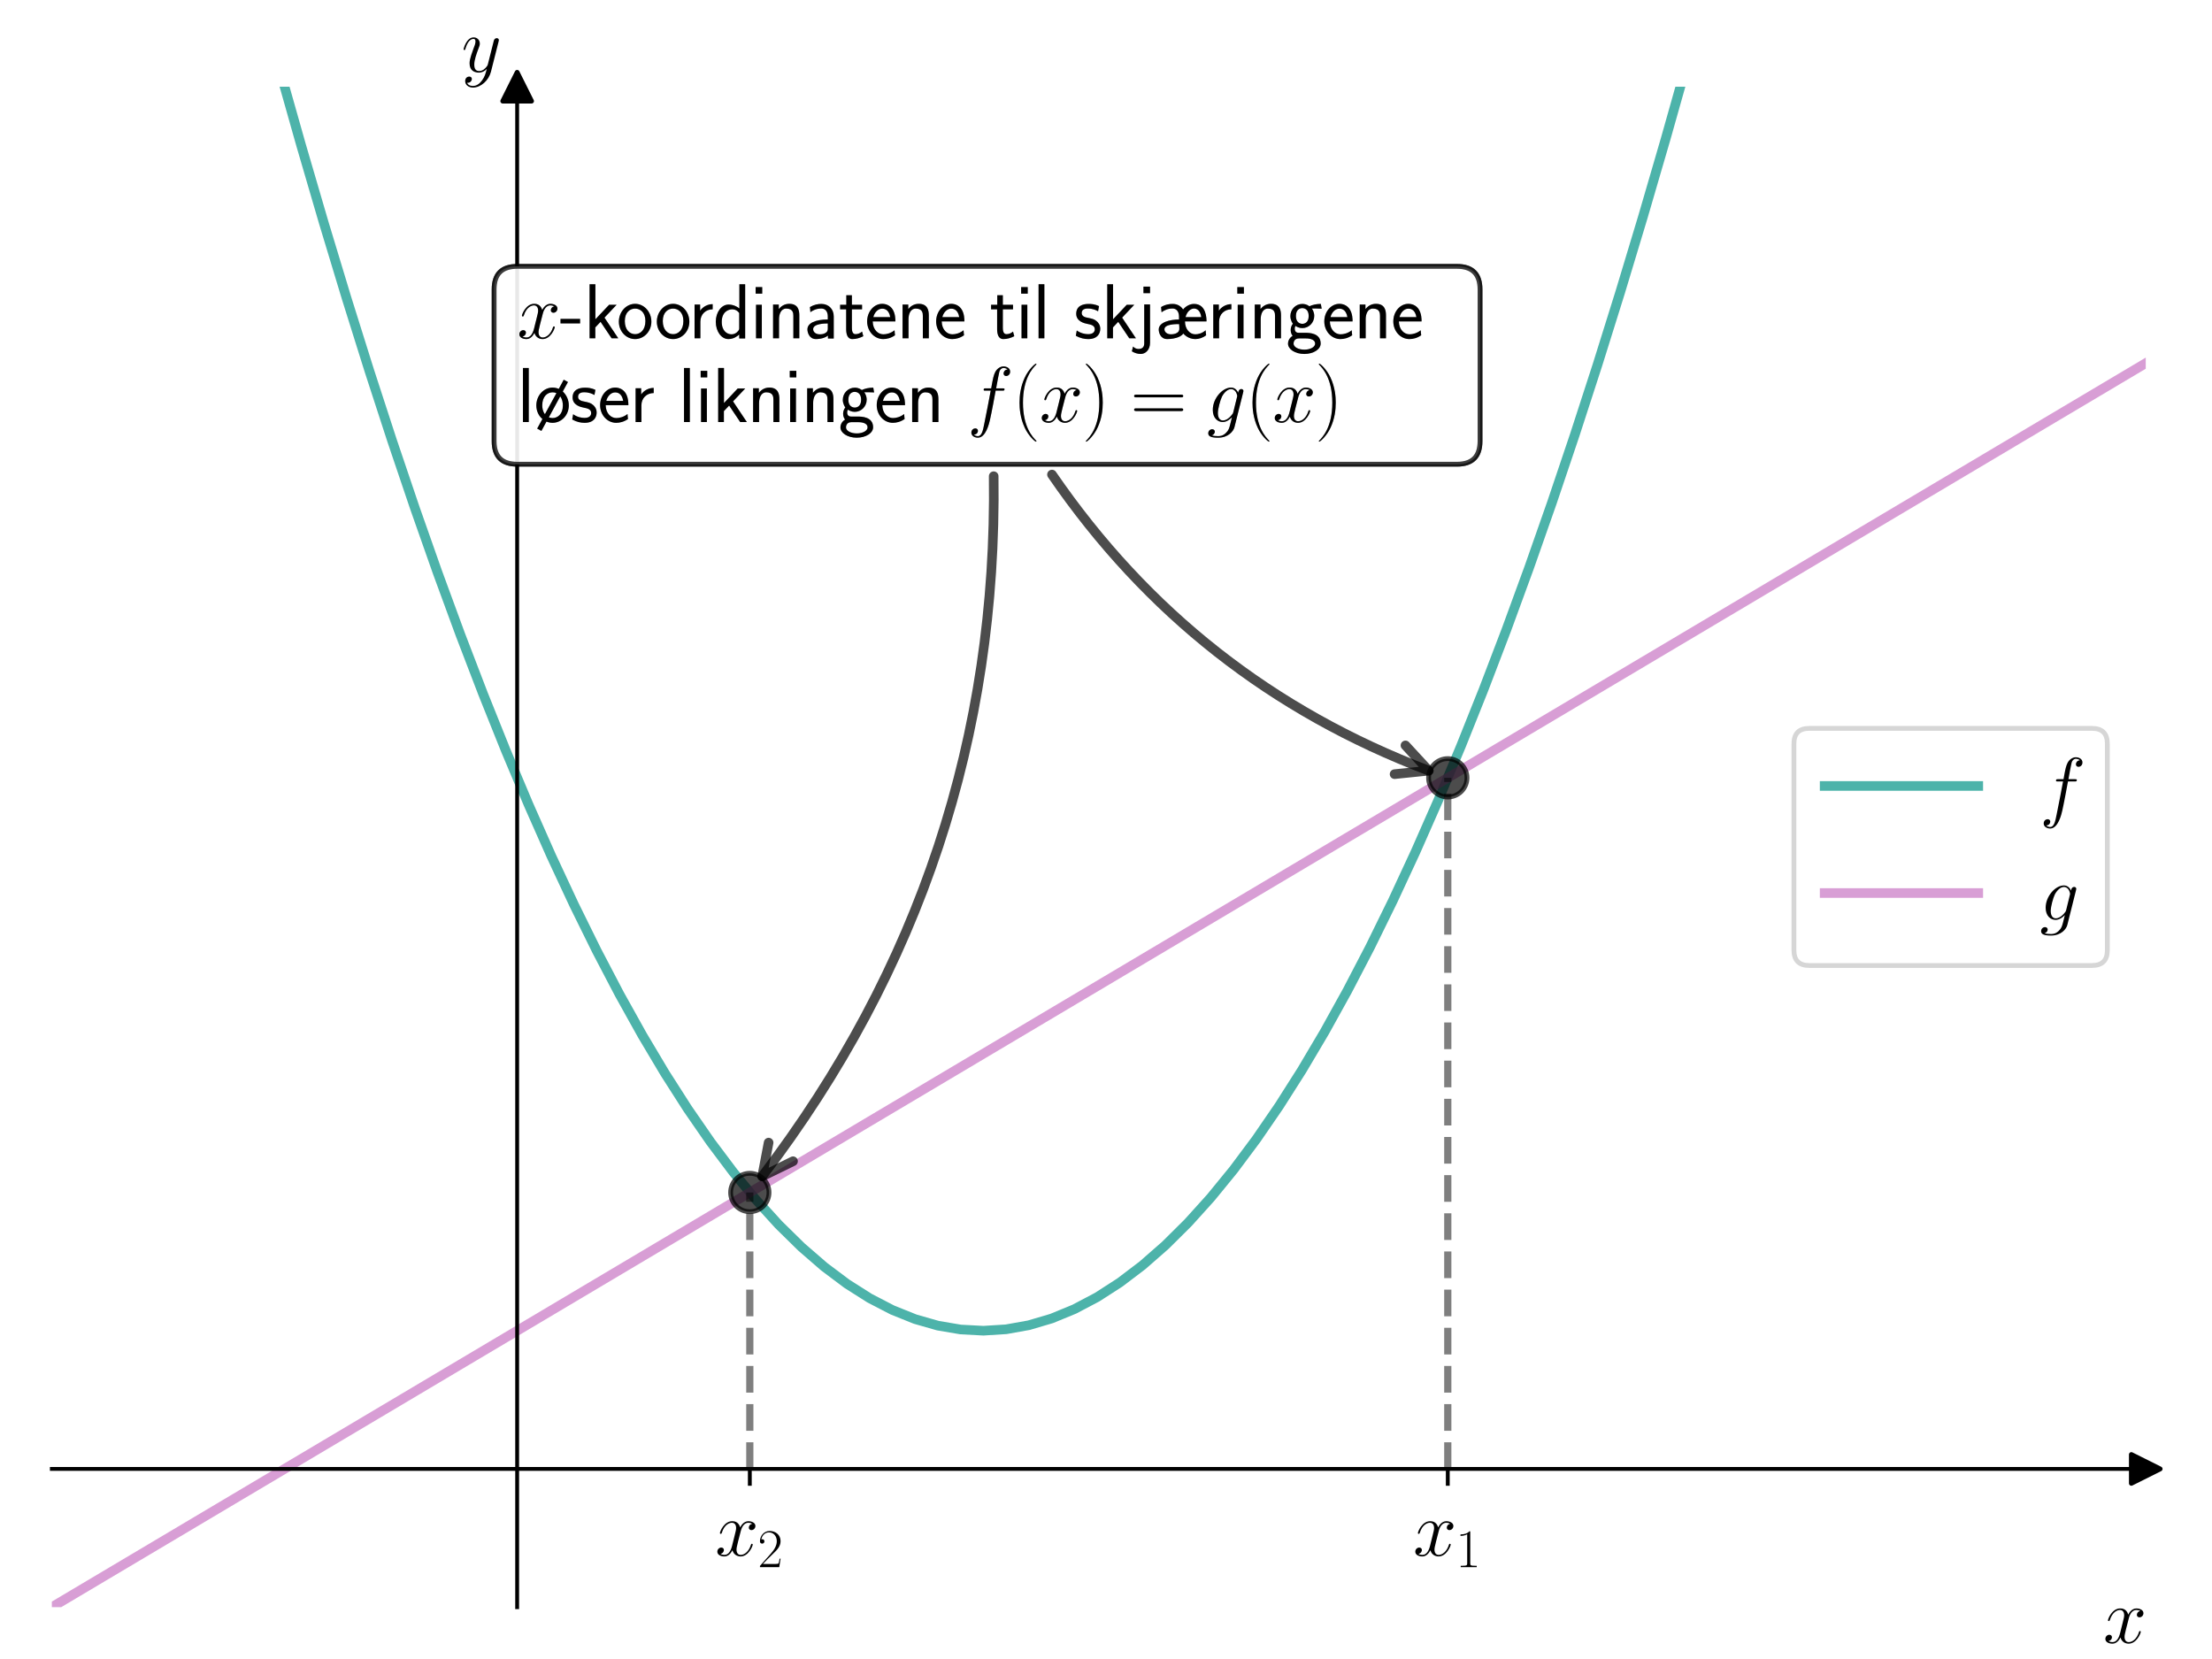 <?xml version="1.0" encoding="utf-8" standalone="no"?>
<!DOCTYPE svg PUBLIC "-//W3C//DTD SVG 1.1//EN"
  "http://www.w3.org/Graphics/SVG/1.1/DTD/svg11.dtd">
<svg xmlns:xlink="http://www.w3.org/1999/xlink" width="460.8pt" height="345.6pt" viewBox="0 0 460.8 345.6" xmlns="http://www.w3.org/2000/svg" version="1.1">
 <defs>
  <style type="text/css">*{stroke-linejoin: round; stroke-linecap: butt}</style>
 </defs>
 <g id="figure_1">
  <g id="patch_1">
   <path d="M 0 345.6 
L 460.8 345.6 
L 460.8 0 
L 0 0 
z
" style="fill: #ffffff"/>
  </g>
  <g id="axes_1">
   <g id="patch_2">
    <path d="M 10.8 334.8 
L 447 334.8 
L 447 18.065 
L 10.8 18.065 
z
" style="fill: #ffffff"/>
   </g>
   <g id="matplotlib.axis_1">
    <g id="xtick_1">
     <g id="line2d_1">
      <defs>
       <path id="m79481093dd" d="M 0 0 
L 0 3.5 
" style="stroke: #000000; stroke-width: 0.8"/>
      </defs>
      <g>
       <use xlink:href="#m79481093dd" x="301.6" y="306.006" style="stroke: #000000; stroke-width: 0.8"/>
      </g>
     </g>
     <g id="text_1">
      <!-- $x_1$ -->
      <g transform="translate(294.376 324.075) scale(0.16 -0.16)">
       <defs>
        <path id="CMMI12-78" d="M 3034 2606 
C 2829 2567 2752 2414 2752 2293 
C 2752 2139 2874 2088 2963 2088 
C 3155 2088 3290 2254 3290 2427 
C 3290 2695 2982 2816 2714 2816 
C 2323 2816 2106 2433 2048 2312 
C 1901 2816 1504 2816 1389 2816 
C 736 2816 390 1980 390 1839 
C 390 1814 416 1782 461 1782 
C 512 1782 525 1820 538 1846 
C 755 2555 1184 2689 1370 2689 
C 1658 2689 1715 2420 1715 2267 
C 1715 2127 1677 1980 1600 1673 
L 1382 798 
C 1286 415 1101 64 762 64 
C 730 64 570 64 435 147 
C 666 192 717 383 717 460 
C 717 588 621 664 499 664 
C 346 664 179 530 179 326 
C 179 57 480 -64 755 -64 
C 1062 -64 1280 179 1414 441 
C 1517 64 1837 -64 2074 -64 
C 2726 -64 3072 773 3072 913 
C 3072 945 3046 971 3008 971 
C 2950 971 2944 939 2925 888 
C 2752 326 2381 64 2093 64 
C 1869 64 1747 230 1747 492 
C 1747 632 1773 734 1875 1156 
L 2099 2024 
C 2195 2408 2413 2689 2707 2689 
C 2720 2689 2899 2689 3034 2606 
z
" transform="scale(0.016)"/>
        <path id="CMR17-31" d="M 1702 4058 
C 1702 4192 1696 4192 1606 4192 
C 1357 3916 979 3827 621 3827 
C 602 3827 570 3827 563 3808 
C 557 3795 557 3782 557 3648 
C 755 3648 1088 3686 1344 3839 
L 1344 461 
C 1344 236 1331 160 781 160 
L 589 160 
L 589 0 
C 896 0 1216 0 1523 0 
C 1830 0 2150 0 2458 0 
L 2458 160 
L 2266 160 
C 1715 160 1702 230 1702 458 
L 1702 4058 
z
" transform="scale(0.016)"/>
       </defs>
       <use xlink:href="#CMMI12-78" transform="scale(0.996)"/>
       <use xlink:href="#CMR17-31" transform="translate(55.434 -14.944) scale(0.697)"/>
      </g>
     </g>
    </g>
    <g id="xtick_2">
     <g id="line2d_2">
      <g>
       <use xlink:href="#m79481093dd" x="156.2" y="306.006" style="stroke: #000000; stroke-width: 0.8"/>
      </g>
     </g>
     <g id="text_2">
      <!-- $x_2$ -->
      <g transform="translate(148.976 324.075) scale(0.16 -0.16)">
       <defs>
        <path id="CMR17-32" d="M 2669 989 
L 2554 989 
C 2490 536 2438 459 2413 420 
C 2381 369 1920 369 1830 369 
L 602 369 
C 832 619 1280 1072 1824 1597 
C 2214 1967 2669 2402 2669 3035 
C 2669 3790 2067 4224 1395 4224 
C 691 4224 262 3604 262 3030 
C 262 2780 448 2748 525 2748 
C 589 2748 781 2787 781 3010 
C 781 3207 614 3264 525 3264 
C 486 3264 448 3258 422 3245 
C 544 3790 915 4058 1306 4058 
C 1862 4058 2227 3617 2227 3035 
C 2227 2479 1901 2000 1536 1584 
L 262 146 
L 262 0 
L 2515 0 
L 2669 989 
z
" transform="scale(0.016)"/>
       </defs>
       <use xlink:href="#CMMI12-78" transform="scale(0.996)"/>
       <use xlink:href="#CMR17-32" transform="translate(55.434 -14.944) scale(0.697)"/>
      </g>
     </g>
    </g>
    <g id="text_3">
     <!-- $x$ -->
     <g transform="translate(438.131 342.245) scale(0.16 -0.16)">
      <use xlink:href="#CMMI12-78" transform="scale(0.996)"/>
     </g>
    </g>
   </g>
   <g id="matplotlib.axis_2">
    <g id="text_4">
     <!-- $y$ -->
     <g transform="translate(96.123 14.965) scale(0.16 -0.16)">
      <defs>
       <path id="CMMI12-79" d="M 1683 -700 
C 1510 -939 1261 -1152 947 -1152 
C 870 -1152 563 -1152 467 -889 
C 486 -895 518 -895 531 -895 
C 723 -895 851 -729 851 -582 
C 851 -435 730 -384 634 -384 
C 531 -384 307 -458 307 -759 
C 307 -1071 582 -1286 947 -1286 
C 1587 -1286 2234 -700 2413 6 
L 3040 2485 
C 3046 2517 3059 2556 3059 2594 
C 3059 2689 2982 2753 2886 2753 
C 2829 2753 2694 2727 2643 2535 
L 2170 658 
C 2138 543 2138 530 2086 460 
C 1958 281 1747 64 1440 64 
C 1082 64 1050 415 1050 588 
C 1050 952 1222 1443 1395 1903 
C 1466 2088 1504 2178 1504 2305 
C 1504 2574 1312 2816 998 2816 
C 410 2816 173 1890 173 1839 
C 173 1814 198 1782 243 1782 
C 301 1782 307 1807 333 1897 
C 486 2433 730 2689 979 2689 
C 1037 2689 1146 2689 1146 2478 
C 1146 2312 1075 2127 979 1884 
C 666 1047 666 837 666 683 
C 666 77 1101 -64 1421 -64 
C 1606 -64 1837 -6 2061 230 
L 2067 224 
C 1971 -147 1907 -392 1683 -700 
z
" transform="scale(0.016)"/>
      </defs>
      <use xlink:href="#CMMI12-79" transform="scale(0.996)"/>
     </g>
    </g>
   </g>
   <g id="line2d_3">
    <defs>
     <path id="m716ba15c60" d="M 3 0 
L -3 -3 
L -3 3 
z
" style="stroke: #000000; stroke-linejoin: miter"/>
    </defs>
    <g>
     <use xlink:href="#m716ba15c60" x="447" y="306.006" style="stroke: #000000; stroke-linejoin: miter"/>
    </g>
   </g>
   <g id="line2d_4">
    <defs>
     <path id="m0d9b3676bd" d="M 0 -3 
L -3 3 
L 3 3 
z
" style="stroke: #000000; stroke-linejoin: miter"/>
    </defs>
    <g>
     <use xlink:href="#m0d9b3676bd" x="107.733" y="18.065" style="stroke: #000000; stroke-linejoin: miter"/>
    </g>
   </g>
   <g id="line2d_5">
    <path d="M 54.023 -1 
L 57.987 13.485 
L 62.725 30.246 
L 67.463 46.457 
L 72.201 62.118 
L 76.938 77.229 
L 81.676 91.789 
L 86.414 105.799 
L 91.151 119.259 
L 95.889 132.169 
L 100.627 144.528 
L 105.364 156.337 
L 110.102 167.596 
L 114.84 178.304 
L 119.578 188.462 
L 124.315 198.07 
L 129.053 207.128 
L 133.791 215.635 
L 138.528 223.592 
L 143.266 230.999 
L 148.004 237.855 
L 152.741 244.162 
L 157.479 249.917 
L 162.217 255.123 
L 166.955 259.778 
L 171.692 263.884 
L 176.43 267.438 
L 181.168 270.443 
L 185.905 272.897 
L 190.643 274.801 
L 195.381 276.155 
L 200.118 276.958 
L 204.856 277.211 
L 209.594 276.914 
L 214.332 276.067 
L 219.069 274.669 
L 223.807 272.721 
L 228.545 270.223 
L 233.282 267.174 
L 238.02 263.575 
L 242.758 259.426 
L 247.495 254.727 
L 252.233 249.477 
L 256.971 243.677 
L 261.709 237.327 
L 266.446 230.427 
L 271.184 222.976 
L 275.922 214.975 
L 280.659 206.423 
L 285.397 197.322 
L 290.135 187.67 
L 294.872 177.468 
L 299.61 166.715 
L 304.348 155.413 
L 309.086 143.56 
L 313.823 131.156 
L 318.561 118.203 
L 323.299 104.699 
L 328.036 90.645 
L 332.774 76.04 
L 337.512 60.886 
L 342.249 45.181 
L 346.987 28.926 
L 351.725 12.12 
L 355.306 -1 
" clip-path="url(#p34758aae8f)" style="fill: none; stroke: #029386; stroke-opacity: 0.7; stroke-width: 2; stroke-linecap: square"/>
   </g>
   <g id="line2d_6">
    <path d="M 10.61 334.913 
L 15.348 332.098 
L 20.086 329.283 
L 24.824 326.469 
L 29.561 323.654 
L 34.299 320.839 
L 39.037 318.025 
L 43.774 315.21 
L 48.512 312.395 
L 53.25 309.581 
L 57.987 306.766 
L 62.725 303.951 
L 67.463 301.136 
L 72.201 298.322 
L 76.938 295.507 
L 81.676 292.692 
L 86.414 289.878 
L 91.151 287.063 
L 95.889 284.248 
L 100.627 281.434 
L 105.364 278.619 
L 110.102 275.804 
L 114.84 272.99 
L 119.578 270.175 
L 124.315 267.36 
L 129.053 264.546 
L 133.791 261.731 
L 138.528 258.916 
L 143.266 256.102 
L 148.004 253.287 
L 152.741 250.472 
L 157.479 247.658 
L 162.217 244.843 
L 166.955 242.028 
L 171.692 239.214 
L 176.43 236.399 
L 181.168 233.584 
L 185.905 230.77 
L 190.643 227.955 
L 195.381 225.14 
L 200.118 222.326 
L 204.856 219.511 
L 209.594 216.696 
L 214.332 213.882 
L 219.069 211.067 
L 223.807 208.252 
L 228.545 205.438 
L 233.282 202.623 
L 238.02 199.808 
L 242.758 196.993 
L 247.495 194.179 
L 252.233 191.364 
L 256.971 188.549 
L 261.709 185.735 
L 266.446 182.92 
L 271.184 180.105 
L 275.922 177.291 
L 280.659 174.476 
L 285.397 171.661 
L 290.135 168.847 
L 294.872 166.032 
L 299.61 163.217 
L 304.348 160.403 
L 309.086 157.588 
L 313.823 154.773 
L 318.561 151.959 
L 323.299 149.144 
L 328.036 146.329 
L 332.774 143.515 
L 337.512 140.7 
L 342.249 137.885 
L 346.987 135.071 
L 351.725 132.256 
L 356.463 129.441 
L 361.2 126.627 
L 365.938 123.812 
L 370.676 120.997 
L 375.413 118.183 
L 380.151 115.368 
L 384.889 112.553 
L 389.626 109.739 
L 394.364 106.924 
L 399.102 104.109 
L 403.84 101.294 
L 408.577 98.48 
L 413.315 95.665 
L 418.053 92.85 
L 422.79 90.036 
L 427.528 87.221 
L 432.266 84.406 
L 437.003 81.592 
L 441.741 78.777 
L 446.479 75.962 
L 451.217 73.148 
" clip-path="url(#p34758aae8f)" style="fill: none; stroke: #c875c4; stroke-opacity: 0.7; stroke-width: 2; stroke-linecap: square"/>
   </g>
   <g id="line2d_7">
    <defs>
     <path id="mb75c80ee19" d="M 0 4 
C 1.061 4 2.078 3.579 2.828 2.828 
C 3.579 2.078 4 1.061 4 0 
C 4 -1.061 3.579 -2.078 2.828 -2.828 
C 2.078 -3.579 1.061 -4 0 -4 
C -1.061 -4 -2.078 -3.579 -2.828 -2.828 
C -3.579 -2.078 -4 -1.061 -4 0 
C -4 1.061 -3.579 2.078 -2.828 2.828 
C -2.078 3.579 -1.061 4 0 4 
z
" style="stroke: #000000; stroke-opacity: 0.7"/>
    </defs>
    <g clip-path="url(#p34758aae8f)">
     <use xlink:href="#mb75c80ee19" x="301.6" y="162.035" style="fill-opacity: 0.7; stroke: #000000; stroke-opacity: 0.7"/>
    </g>
   </g>
   <g id="line2d_8">
    <g clip-path="url(#p34758aae8f)">
     <use xlink:href="#mb75c80ee19" x="156.2" y="248.418" style="fill-opacity: 0.7; stroke: #000000; stroke-opacity: 0.7"/>
    </g>
   </g>
   <g id="LineCollection_1">
    <path d="M 301.6 306.006 
L 301.6 162.035 
" clip-path="url(#p34758aae8f)" style="fill: none; stroke-dasharray: 5.55,2.4; stroke-dashoffset: 0; stroke: #000000; stroke-opacity: 0.5; stroke-width: 1.5"/>
   </g>
   <g id="LineCollection_2">
    <path d="M 156.2 306.006 
L 156.2 248.418 
" clip-path="url(#p34758aae8f)" style="fill: none; stroke-dasharray: 5.55,2.4; stroke-dashoffset: 0; stroke: #000000; stroke-opacity: 0.5; stroke-width: 1.5"/>
   </g>
   <g id="patch_3">
    <path d="M 107.733 334.8 
L 107.733 18.065 
" style="fill: none; stroke: #000000; stroke-width: 0.8; stroke-linejoin: miter; stroke-linecap: square"/>
   </g>
   <g id="patch_4">
    <path d="M 447 334.8 
L 447 18.065 
" style="fill: none"/>
   </g>
   <g id="patch_5">
    <path d="M 10.8 306.006 
L 447 306.006 
" style="fill: none; stroke: #000000; stroke-width: 0.8; stroke-linejoin: miter; stroke-linecap: square"/>
   </g>
   <g id="patch_6">
    <path d="M 10.8 18.065 
L 447 18.065 
" style="fill: none"/>
   </g>
   <g id="patch_7">
    <path d="M 207.002 99.201 
Q 208.11 180.425 158.777 245.053 
" style="fill: none; opacity: 0.7; stroke: #000000; stroke-width: 2; stroke-linecap: round"/>
    <path d="M 165.204 241.907 
L 158.777 245.053 
L 160.117 238.024 
" style="fill: none; opacity: 0.7; stroke: #000000; stroke-width: 2; stroke-linecap: round"/>
   </g>
   <g id="text_5">
    <g id="patch_8">
     <path d="M 107.733 96.703 
L 303.516 96.703 
Q 308.316 96.703 308.316 91.903 
L 308.316 60.288 
Q 308.316 55.488 303.516 55.488 
L 107.733 55.488 
Q 102.933 55.488 102.933 60.288 
L 102.933 91.903 
Q 102.933 96.703 107.733 96.703 
z
" style="fill: #ffffff; opacity: 0.7; stroke: #000000; stroke-linejoin: miter"/>
    </g>
    <!-- $x$-koordinatene til skjæringene  -->
    <g transform="translate(107.733 70.472) scale(0.16 -0.16)">
     <defs>
      <path id="CMSS17-2d" d="M 1664 1216 
L 1664 1585 
L 64 1585 
L 64 1216 
L 1664 1216 
z
" transform="scale(0.016)"/>
      <path id="CMSS17-6b" d="M 1696 1688 
L 2688 2739 
L 2074 2739 
L 954 1554 
L 954 4416 
L 480 4416 
L 480 0 
L 947 0 
L 947 892 
L 1376 1344 
L 2278 0 
L 2822 0 
L 1696 1688 
z
" transform="scale(0.016)"/>
      <path id="CMSS17-6f" d="M 2829 1356 
C 2829 2176 2221 2816 1504 2816 
C 768 2816 173 2157 173 1356 
C 173 544 787 -64 1498 -64 
C 2227 -64 2829 563 2829 1356 
z
M 1504 337 
C 1050 337 659 709 659 1408 
C 659 2151 1114 2427 1498 2427 
C 1914 2427 2342 2126 2342 1408 
C 2342 683 1926 337 1504 337 
z
" transform="scale(0.016)"/>
      <path id="CMSS17-72" d="M 954 1363 
C 954 1965 1395 2368 1958 2368 
L 1958 2789 
C 1549 2789 1165 2585 934 2253 
L 934 2758 
L 480 2758 
L 480 0 
L 954 0 
L 954 1363 
z
" transform="scale(0.016)"/>
      <path id="CMSS17-64" d="M 2611 4416 
L 2138 4416 
L 2138 2438 
C 1939 2603 1613 2756 1254 2756 
C 672 2756 211 2131 211 1347 
C 211 562 666 -64 1235 -64 
C 1677 -64 1971 172 2125 306 
L 2125 -13 
L 2611 -13 
L 2611 4416 
z
M 2125 836 
C 2125 747 2125 653 1926 482 
C 1798 375 1645 325 1498 325 
C 1152 325 698 576 698 1340 
C 698 2134 1210 2368 1562 2368 
C 1798 2368 1990 2254 2125 2065 
L 2125 836 
z
" transform="scale(0.016)"/>
      <path id="CMSS17-69" d="M 979 4183 
L 442 4183 
L 442 3648 
L 979 3648 
L 979 4183 
z
M 947 2739 
L 474 2739 
L 474 0 
L 947 0 
L 947 2739 
z
" transform="scale(0.016)"/>
      <path id="CMSS17-6e" d="M 2618 1877 
C 2618 2283 2522 2816 1798 2816 
C 1389 2816 1120 2606 941 2389 
L 941 2758 
L 474 2758 
L 474 0 
L 960 0 
L 960 1559 
C 960 1964 1114 2428 1549 2428 
C 2112 2428 2131 2048 2131 1829 
L 2131 0 
L 2618 0 
L 2618 1877 
z
" transform="scale(0.016)"/>
      <path id="CMSS17-61" d="M 2406 1791 
C 2406 2392 1978 2808 1402 2808 
C 1120 2808 813 2757 461 2553 
L 499 2135 
C 659 2248 934 2432 1395 2432 
C 1722 2432 1920 2180 1920 1782 
L 1920 1536 
C 896 1536 256 1238 256 726 
C 256 461 416 -64 947 -64 
C 1043 -64 1562 -64 1933 217 
L 1933 -19 
L 2406 -19 
L 2406 1791 
z
M 1920 816 
C 1920 701 1920 548 1728 434 
C 1562 325 1350 325 1261 325 
C 941 325 723 511 723 744 
C 723 1211 1722 1211 1920 1211 
L 1920 816 
z
" transform="scale(0.016)"/>
      <path id="CMSS17-74" d="M 1069 2368 
L 1901 2368 
L 1901 2737 
L 1069 2737 
L 1069 3520 
L 614 3520 
L 614 2737 
L 109 2737 
L 109 2368 
L 602 2368 
L 602 749 
C 602 384 685 -64 1107 -64 
C 1427 -64 1722 25 2003 172 
L 1901 548 
C 1747 414 1562 337 1363 337 
C 1082 337 1069 696 1069 856 
L 1069 2368 
z
" transform="scale(0.016)"/>
      <path id="CMSS17-65" d="M 2502 1377 
C 2502 1590 2490 2003 2285 2345 
C 2061 2713 1696 2816 1421 2816 
C 755 2816 192 2188 192 1375 
C 192 582 774 -64 1510 -64 
C 1798 -64 2150 19 2470 248 
C 2470 274 2458 414 2451 420 
C 2451 433 2432 630 2432 656 
C 2125 407 1773 325 1517 325 
C 1107 325 666 667 646 1377 
L 2502 1377 
z
M 698 1728 
C 781 2084 1062 2421 1421 2421 
C 1517 2421 1965 2421 2080 1728 
L 698 1728 
z
" transform="scale(0.016)"/>
      <path id="CMSS17-6c" d="M 947 4416 
L 474 4416 
L 474 0 
L 947 0 
L 947 4416 
z
" transform="scale(0.016)"/>
      <path id="CMSS17-73" d="M 2061 2627 
C 1683 2807 1389 2807 1197 2807 
C 742 2807 198 2648 198 2003 
C 198 1359 902 1218 1094 1179 
C 1389 1122 1715 1058 1715 740 
C 1715 337 1254 337 1171 337 
C 915 337 563 407 243 638 
L 166 210 
C 531 0 883 -64 1178 -64 
C 1965 -64 2163 416 2163 781 
C 2163 1094 1984 1305 1862 1401 
C 1651 1568 1574 1587 1050 1696 
C 960 1709 646 1779 646 2066 
C 646 2432 1050 2432 1139 2432 
C 1555 2432 1811 2303 1984 2208 
L 2061 2627 
z
" transform="scale(0.016)"/>
      <path id="CMSS17-6a" d="M 1114 4224 
L 576 4224 
L 576 3689 
L 1114 3689 
L 1114 4224 
z
M -371 -1064 
C -166 -1191 83 -1280 352 -1280 
C 755 -1280 1114 -935 1114 -366 
L 1114 2767 
L 640 2767 
L 640 -425 
C 640 -815 346 -873 179 -873 
C 38 -873 -128 -828 -275 -675 
L -371 -1064 
z
" transform="scale(0.016)"/>
      <path id="CMSS17-1a" d="M 4173 1377 
C 4173 1588 4173 2808 3155 2808 
C 2874 2808 2528 2680 2259 2354 
C 2086 2617 1811 2808 1408 2808 
C 1178 2808 838 2776 461 2553 
L 499 2128 
C 736 2296 1005 2432 1402 2432 
C 1709 2432 1926 2190 1926 1772 
L 1926 1536 
C 1216 1536 269 1322 269 717 
C 269 503 384 -64 966 -64 
C 992 -64 1382 -64 1709 38 
C 1856 83 2112 164 2278 387 
C 2304 355 2656 -64 3251 -64 
C 3546 -64 3866 32 4141 248 
C 4141 274 4128 414 4122 420 
C 4122 433 4102 630 4102 656 
C 3814 401 3488 325 3258 325 
C 2803 325 2419 749 2413 1377 
L 4173 1377 
z
M 2458 1728 
C 2573 2176 2874 2432 3155 2432 
C 3398 2432 3674 2254 3744 1728 
L 2458 1728 
z
M 1939 1085 
C 1952 973 1952 880 1952 773 
C 1952 325 1325 325 1267 325 
C 941 325 736 518 736 735 
C 736 1160 1658 1160 1933 1160 
L 1939 1085 
z
" transform="scale(0.016)"/>
      <path id="CMSS17-67" d="M 2848 2808 
C 2483 2808 2170 2738 1914 2617 
C 1702 2777 1485 2808 1338 2808 
C 781 2808 358 2349 358 1814 
C 358 1468 550 1207 563 1195 
C 448 1035 384 863 384 672 
C 384 448 474 289 544 200 
C 211 -3 166 -314 166 -435 
C 166 -898 749 -1280 1498 -1280 
C 2253 -1280 2835 -898 2835 -428 
C 2835 448 1856 448 1587 448 
L 1069 448 
C 973 448 717 448 717 791 
C 717 921 774 1004 781 1010 
C 877 940 1075 832 1338 832 
C 1869 832 2310 1278 2310 1827 
C 2310 2132 2170 2355 2112 2432 
L 2131 2432 
C 2150 2432 2419 2432 2515 2432 
C 2720 2432 2739 2429 2918 2419 
L 2848 2808 
z
M 1338 1182 
C 1120 1182 813 1315 813 1823 
C 813 2375 1165 2464 1331 2464 
C 1549 2464 1856 2331 1856 1823 
C 1856 1271 1504 1182 1338 1182 
z
M 1581 -10 
C 1734 -10 2381 -10 2381 -442 
C 2381 -714 1984 -929 1504 -929 
C 1018 -929 621 -720 621 -435 
C 621 -403 621 -10 1062 -10 
L 1581 -10 
z
" transform="scale(0.016)"/>
     </defs>
     <use xlink:href="#CMMI12-78" transform="scale(0.996)"/>
     <use xlink:href="#CMSS17-2d" transform="translate(55.434 0) scale(0.996)"/>
     <use xlink:href="#CMSS17-6b" transform="translate(86.663 0) scale(0.996)"/>
     <use xlink:href="#CMSS17-6f" transform="translate(129.663 0) scale(0.996)"/>
     <use xlink:href="#CMSS17-6f" transform="translate(179.109 0) scale(0.996)"/>
     <use xlink:href="#CMSS17-72" transform="translate(223.35 0) scale(0.996)"/>
     <use xlink:href="#CMSS17-64" transform="translate(255.26 0) scale(0.996)"/>
     <use xlink:href="#CMSS17-69" transform="translate(303.465 0) scale(0.996)"/>
     <use xlink:href="#CMSS17-6e" transform="translate(325.646 0) scale(0.996)"/>
     <use xlink:href="#CMSS17-61" transform="translate(373.851 0) scale(0.996)"/>
     <use xlink:href="#CMSS17-74" transform="translate(418.773 0) scale(0.996)"/>
     <use xlink:href="#CMSS17-65" transform="translate(452.604 0) scale(0.996)"/>
     <use xlink:href="#CMSS17-6e" transform="translate(494.243 0) scale(0.996)"/>
     <use xlink:href="#CMSS17-65" transform="translate(542.448 0) scale(0.996)"/>
     <use xlink:href="#CMSS17-74" transform="translate(615.316 0) scale(0.996)"/>
     <use xlink:href="#CMSS17-69" transform="translate(649.148 0) scale(0.996)"/>
     <use xlink:href="#CMSS17-6c" transform="translate(671.328 0) scale(0.996)"/>
     <use xlink:href="#CMSS17-73" transform="translate(724.738 0) scale(0.996)"/>
     <use xlink:href="#CMSS17-6b" transform="translate(760.652 0) scale(0.996)"/>
     <use xlink:href="#CMSS17-6a" transform="translate(806.254 0) scale(0.996)"/>
     <use xlink:href="#CMSS17-1a" transform="translate(831.037 0) scale(0.996)"/>
     <use xlink:href="#CMSS17-72" transform="translate(898.7 0) scale(0.996)"/>
     <use xlink:href="#CMSS17-69" transform="translate(930.61 0) scale(0.996)"/>
     <use xlink:href="#CMSS17-6e" transform="translate(952.791 0) scale(0.996)"/>
     <use xlink:href="#CMSS17-67" transform="translate(1000.996 0) scale(0.996)"/>
     <use xlink:href="#CMSS17-65" transform="translate(1047.839 0) scale(0.996)"/>
     <use xlink:href="#CMSS17-6e" transform="translate(1089.478 0) scale(0.996)"/>
     <use xlink:href="#CMSS17-65" transform="translate(1137.683 0) scale(0.996)"/>
    </g>
    <!--  løser likningen $f(x) = g(x)$ -->
    <g transform="translate(107.733 87.918) scale(0.16 -0.16)">
     <defs>
      <path id="CMSS17-1c" d="M 2758 3268 
L 2413 3459 
L 2010 2708 
C 1926 2746 1728 2816 1504 2816 
C 768 2816 173 2157 173 1356 
C 173 888 384 479 672 248 
L 243 -535 
L 589 -727 
L 1005 38 
C 1107 -7 1286 -64 1498 -64 
C 2227 -64 2829 563 2829 1357 
C 2829 1799 2643 2210 2336 2497 
L 2758 3268 
z
M 877 643 
C 685 886 659 1179 659 1363 
C 659 2090 1075 2427 1504 2427 
C 1613 2427 1722 2408 1818 2363 
L 877 643 
z
M 2125 2097 
C 2310 1855 2342 1549 2342 1351 
C 2342 631 1907 325 1498 325 
C 1395 325 1293 344 1197 383 
L 2125 2097 
z
" transform="scale(0.016)"/>
      <path id="CMMI12-66" d="M 2854 2566 
C 2982 2566 3034 2566 3034 2688 
C 3034 2752 2982 2752 2867 2752 
L 2349 2752 
C 2470 3429 2560 3897 2611 4107 
C 2650 4265 2784 4416 2950 4416 
C 3085 4416 3219 4358 3283 4298 
C 3034 4272 2957 4082 2957 3969 
C 2957 3837 3053 3759 3174 3759 
C 3302 3759 3494 3870 3494 4119 
C 3494 4393 3226 4544 2944 4544 
C 2669 4544 2400 4334 2272 4078 
C 2157 3848 2093 3611 1946 2752 
L 1517 2752 
C 1395 2752 1331 2752 1331 2637 
C 1331 2566 1370 2566 1498 2566 
L 1907 2566 
C 1792 1976 1530 542 1382 -137 
C 1274 -689 1178 -1152 858 -1152 
C 838 -1152 653 -1152 538 -1031 
C 864 -1005 864 -726 864 -720 
C 864 -593 768 -517 646 -517 
C 518 -517 326 -625 326 -867 
C 326 -1140 608 -1280 858 -1280 
C 1510 -1280 1779 -118 1850 199 
C 1965 688 2278 2376 2310 2566 
L 2854 2566 
z
" transform="scale(0.016)"/>
      <path id="CMR17-28" d="M 1958 -1561 
C 1958 -1555 1958 -1542 1939 -1523 
C 1645 -1224 858 -407 858 1581 
C 858 3569 1632 4379 1946 4697 
C 1946 4704 1958 4717 1958 4736 
C 1958 4755 1939 4768 1914 4768 
C 1843 4768 1299 4296 986 3594 
C 666 2887 576 2199 576 1588 
C 576 1128 621 351 1005 -471 
C 1312 -1135 1837 -1600 1914 -1600 
C 1946 -1600 1958 -1587 1958 -1561 
z
" transform="scale(0.016)"/>
      <path id="CMR17-29" d="M 1683 1581 
C 1683 2040 1638 2817 1254 3639 
C 947 4303 422 4768 346 4768 
C 326 4768 301 4761 301 4729 
C 301 4717 307 4710 314 4697 
C 621 4378 1402 3568 1402 1584 
C 1402 -407 627 -1217 314 -1537 
C 307 -1549 301 -1556 301 -1568 
C 301 -1600 326 -1600 346 -1600 
C 416 -1600 960 -1128 1274 -426 
C 1594 281 1683 969 1683 1581 
z
" transform="scale(0.016)"/>
      <path id="CMR17-3d" d="M 4115 2017 
C 4211 2017 4307 2017 4307 2125 
C 4307 2240 4198 2240 4090 2240 
L 512 2240 
C 403 2240 294 2240 294 2125 
C 294 2017 390 2017 486 2017 
L 4115 2017 
z
M 4090 896 
C 4198 896 4307 896 4307 1011 
C 4307 1119 4211 1119 4115 1119 
L 486 1119 
C 390 1119 294 1119 294 1011 
C 294 896 403 896 512 896 
L 4090 896 
z
" transform="scale(0.016)"/>
      <path id="CMMI12-67" d="M 2163 811 
C 2138 709 2125 683 2042 588 
C 1779 249 1510 128 1312 128 
C 1101 128 902 294 902 734 
C 902 1073 1094 1788 1235 2076 
C 1421 2433 1709 2689 1978 2689 
C 2400 2689 2483 2165 2483 2127 
L 2464 2037 
L 2163 811 
z
M 2560 2395 
C 2477 2580 2298 2816 1978 2816 
C 1280 2816 486 1941 486 990 
C 486 326 890 0 1299 0 
C 1638 0 1939 268 2054 396 
L 1914 -171 
C 1824 -516 1786 -674 1555 -894 
C 1293 -1152 1050 -1152 909 -1152 
C 717 -1152 557 -1139 397 -1089 
C 602 -1033 653 -858 653 -789 
C 653 -689 576 -588 435 -588 
C 282 -588 115 -714 115 -922 
C 115 -1180 378 -1280 922 -1280 
C 1747 -1280 2176 -753 2259 -410 
L 2970 2435 
C 2989 2511 2989 2524 2989 2536 
C 2989 2625 2918 2695 2822 2695 
C 2669 2695 2579 2567 2560 2395 
z
" transform="scale(0.016)"/>
     </defs>
     <use xlink:href="#CMSS17-6c" transform="scale(0.996)"/>
     <use xlink:href="#CMSS17-1c" transform="translate(22.181 0) scale(0.996)"/>
     <use xlink:href="#CMSS17-73" transform="translate(69.024 0) scale(0.996)"/>
     <use xlink:href="#CMSS17-65" transform="translate(104.938 0) scale(0.996)"/>
     <use xlink:href="#CMSS17-72" transform="translate(146.577 0) scale(0.996)"/>
     <use xlink:href="#CMSS17-6c" transform="translate(209.716 0) scale(0.996)"/>
     <use xlink:href="#CMSS17-69" transform="translate(231.896 0) scale(0.996)"/>
     <use xlink:href="#CMSS17-6b" transform="translate(254.077 0) scale(0.996)"/>
     <use xlink:href="#CMSS17-6e" transform="translate(299.68 0) scale(0.996)"/>
     <use xlink:href="#CMSS17-69" transform="translate(347.884 0) scale(0.996)"/>
     <use xlink:href="#CMSS17-6e" transform="translate(370.065 0) scale(0.996)"/>
     <use xlink:href="#CMSS17-67" transform="translate(418.27 0) scale(0.996)"/>
     <use xlink:href="#CMSS17-65" transform="translate(465.114 0) scale(0.996)"/>
     <use xlink:href="#CMSS17-6e" transform="translate(506.753 0) scale(0.996)"/>
     <use xlink:href="#CMMI12-66" transform="translate(586.187 0) scale(0.996)"/>
     <use xlink:href="#CMR17-28" transform="translate(644.907 0) scale(0.996)"/>
     <use xlink:href="#CMMI12-78" transform="translate(680.188 0) scale(0.996)"/>
     <use xlink:href="#CMR17-29" transform="translate(735.622 0) scale(0.996)"/>
     <use xlink:href="#CMR17-3d" transform="translate(798.577 0) scale(0.996)"/>
     <use xlink:href="#CMMI12-67" transform="translate(897.965 0) scale(0.996)"/>
     <use xlink:href="#CMR17-28" transform="translate(948.251 0) scale(0.996)"/>
     <use xlink:href="#CMMI12-78" transform="translate(983.532 0) scale(0.996)"/>
     <use xlink:href="#CMR17-29" transform="translate(1038.966 0) scale(0.996)"/>
    </g>
   </g>
   <g id="patch_9">
    <path d="M 219.145 98.858 
Q 248.72 142.002 297.635 160.543 
" style="fill: none; opacity: 0.7; stroke: #000000; stroke-width: 2; stroke-linecap: round"/>
    <path d="M 292.784 155.282 
L 297.635 160.543 
L 290.516 161.267 
" style="fill: none; opacity: 0.7; stroke: #000000; stroke-width: 2; stroke-linecap: round"/>
   </g>
   <g id="text_6">
    <g id="patch_10">
     <path d="M 107.733 96.703 
L 303.516 96.703 
Q 308.316 96.703 308.316 91.903 
L 308.316 60.288 
Q 308.316 55.488 303.516 55.488 
L 107.733 55.488 
Q 102.933 55.488 102.933 60.288 
L 102.933 91.903 
Q 102.933 96.703 107.733 96.703 
z
" style="fill: #ffffff; opacity: 0.7; stroke: #000000; stroke-linejoin: miter"/>
    </g>
    <!-- $x$-koordinatene til skjæringene  -->
    <g transform="translate(107.733 70.472) scale(0.16 -0.16)">
     <use xlink:href="#CMMI12-78" transform="scale(0.996)"/>
     <use xlink:href="#CMSS17-2d" transform="translate(55.434 0) scale(0.996)"/>
     <use xlink:href="#CMSS17-6b" transform="translate(86.663 0) scale(0.996)"/>
     <use xlink:href="#CMSS17-6f" transform="translate(129.663 0) scale(0.996)"/>
     <use xlink:href="#CMSS17-6f" transform="translate(179.109 0) scale(0.996)"/>
     <use xlink:href="#CMSS17-72" transform="translate(223.35 0) scale(0.996)"/>
     <use xlink:href="#CMSS17-64" transform="translate(255.26 0) scale(0.996)"/>
     <use xlink:href="#CMSS17-69" transform="translate(303.465 0) scale(0.996)"/>
     <use xlink:href="#CMSS17-6e" transform="translate(325.646 0) scale(0.996)"/>
     <use xlink:href="#CMSS17-61" transform="translate(373.851 0) scale(0.996)"/>
     <use xlink:href="#CMSS17-74" transform="translate(418.773 0) scale(0.996)"/>
     <use xlink:href="#CMSS17-65" transform="translate(452.604 0) scale(0.996)"/>
     <use xlink:href="#CMSS17-6e" transform="translate(494.243 0) scale(0.996)"/>
     <use xlink:href="#CMSS17-65" transform="translate(542.448 0) scale(0.996)"/>
     <use xlink:href="#CMSS17-74" transform="translate(615.316 0) scale(0.996)"/>
     <use xlink:href="#CMSS17-69" transform="translate(649.148 0) scale(0.996)"/>
     <use xlink:href="#CMSS17-6c" transform="translate(671.328 0) scale(0.996)"/>
     <use xlink:href="#CMSS17-73" transform="translate(724.738 0) scale(0.996)"/>
     <use xlink:href="#CMSS17-6b" transform="translate(760.652 0) scale(0.996)"/>
     <use xlink:href="#CMSS17-6a" transform="translate(806.254 0) scale(0.996)"/>
     <use xlink:href="#CMSS17-1a" transform="translate(831.037 0) scale(0.996)"/>
     <use xlink:href="#CMSS17-72" transform="translate(898.7 0) scale(0.996)"/>
     <use xlink:href="#CMSS17-69" transform="translate(930.61 0) scale(0.996)"/>
     <use xlink:href="#CMSS17-6e" transform="translate(952.791 0) scale(0.996)"/>
     <use xlink:href="#CMSS17-67" transform="translate(1000.996 0) scale(0.996)"/>
     <use xlink:href="#CMSS17-65" transform="translate(1047.839 0) scale(0.996)"/>
     <use xlink:href="#CMSS17-6e" transform="translate(1089.478 0) scale(0.996)"/>
     <use xlink:href="#CMSS17-65" transform="translate(1137.683 0) scale(0.996)"/>
    </g>
    <!--  løser likningen $f(x) = g(x)$ -->
    <g transform="translate(107.733 87.918) scale(0.16 -0.16)">
     <use xlink:href="#CMSS17-6c" transform="scale(0.996)"/>
     <use xlink:href="#CMSS17-1c" transform="translate(22.181 0) scale(0.996)"/>
     <use xlink:href="#CMSS17-73" transform="translate(69.024 0) scale(0.996)"/>
     <use xlink:href="#CMSS17-65" transform="translate(104.938 0) scale(0.996)"/>
     <use xlink:href="#CMSS17-72" transform="translate(146.577 0) scale(0.996)"/>
     <use xlink:href="#CMSS17-6c" transform="translate(209.716 0) scale(0.996)"/>
     <use xlink:href="#CMSS17-69" transform="translate(231.896 0) scale(0.996)"/>
     <use xlink:href="#CMSS17-6b" transform="translate(254.077 0) scale(0.996)"/>
     <use xlink:href="#CMSS17-6e" transform="translate(299.68 0) scale(0.996)"/>
     <use xlink:href="#CMSS17-69" transform="translate(347.884 0) scale(0.996)"/>
     <use xlink:href="#CMSS17-6e" transform="translate(370.065 0) scale(0.996)"/>
     <use xlink:href="#CMSS17-67" transform="translate(418.27 0) scale(0.996)"/>
     <use xlink:href="#CMSS17-65" transform="translate(465.114 0) scale(0.996)"/>
     <use xlink:href="#CMSS17-6e" transform="translate(506.753 0) scale(0.996)"/>
     <use xlink:href="#CMMI12-66" transform="translate(586.187 0) scale(0.996)"/>
     <use xlink:href="#CMR17-28" transform="translate(644.907 0) scale(0.996)"/>
     <use xlink:href="#CMMI12-78" transform="translate(680.188 0) scale(0.996)"/>
     <use xlink:href="#CMR17-29" transform="translate(735.622 0) scale(0.996)"/>
     <use xlink:href="#CMR17-3d" transform="translate(798.577 0) scale(0.996)"/>
     <use xlink:href="#CMMI12-67" transform="translate(897.965 0) scale(0.996)"/>
     <use xlink:href="#CMR17-28" transform="translate(948.251 0) scale(0.996)"/>
     <use xlink:href="#CMMI12-78" transform="translate(983.532 0) scale(0.996)"/>
     <use xlink:href="#CMR17-29" transform="translate(1038.966 0) scale(0.996)"/>
    </g>
   </g>
   <g id="legend_1">
    <g id="patch_11">
     <path d="M 376.907 201.132 
L 435.8 201.132 
Q 439 201.132 439 197.932 
L 439 154.933 
Q 439 151.733 435.8 151.733 
L 376.907 151.733 
Q 373.707 151.733 373.707 154.933 
L 373.707 197.932 
Q 373.707 201.132 376.907 201.132 
z
" style="fill: #ffffff; opacity: 0.8; stroke: #cccccc; stroke-linejoin: miter"/>
    </g>
    <g id="line2d_9">
     <path d="M 380.107 163.733 
L 396.107 163.733 
L 412.107 163.733 
" style="fill: none; stroke: #029386; stroke-opacity: 0.7; stroke-width: 2; stroke-linecap: square"/>
    </g>
    <g id="text_7">
     <!-- $f$ -->
     <g transform="translate(424.907 169.333) scale(0.16 -0.16)">
      <use xlink:href="#CMMI12-66" transform="scale(0.996)"/>
     </g>
    </g>
    <g id="line2d_10">
     <path d="M 380.107 186.032 
L 396.107 186.032 
L 412.107 186.032 
" style="fill: none; stroke: #c875c4; stroke-opacity: 0.7; stroke-width: 2; stroke-linecap: square"/>
    </g>
    <g id="text_8">
     <!-- $g$ -->
     <g transform="translate(424.907 191.632) scale(0.16 -0.16)">
      <use xlink:href="#CMMI12-67" transform="scale(0.996)"/>
     </g>
    </g>
   </g>
  </g>
 </g>
 <defs>
  <clipPath id="p34758aae8f">
   <rect x="10.8" y="18.065" width="436.2" height="316.735"/>
  </clipPath>
 </defs>
</svg>
